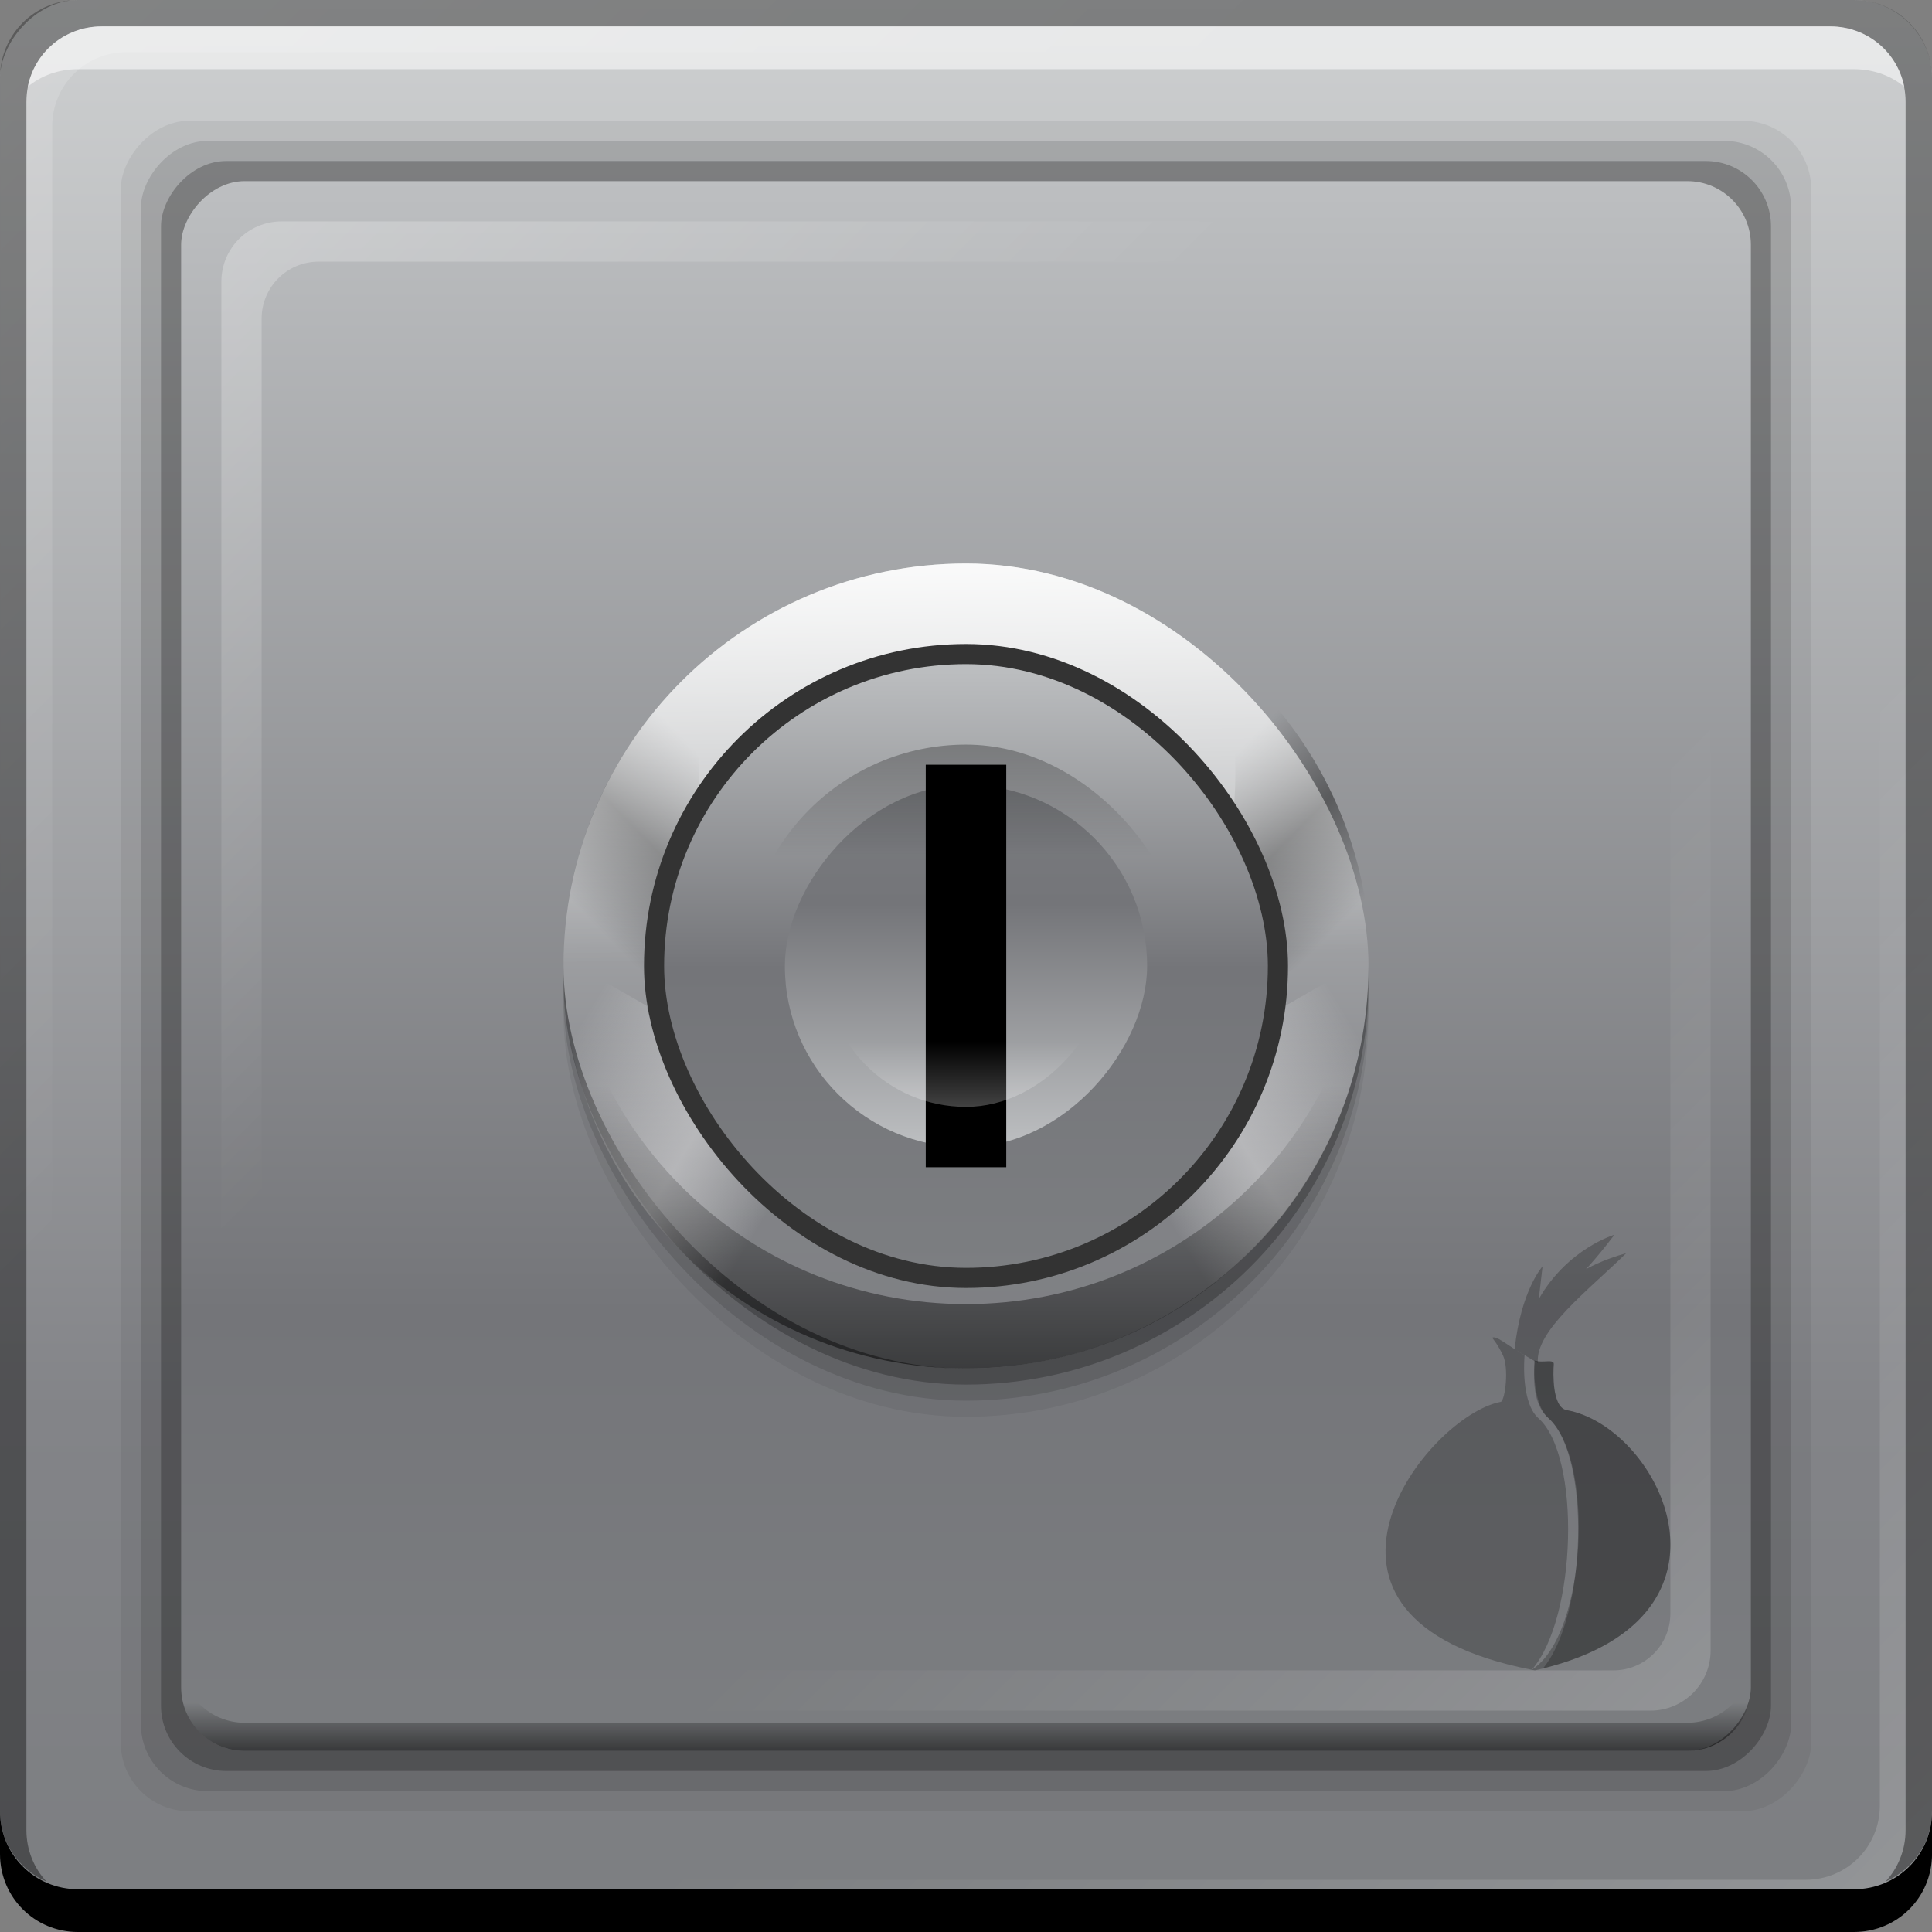 <svg xmlns="http://www.w3.org/2000/svg" xmlns:svg="http://www.w3.org/2000/svg" xmlns:xlink="http://www.w3.org/1999/xlink" id="svg5453" width="48" height="48" version="1.1"><rect width="100%" height="100%" fill="#808080" stroke="none"/><defs id="defs5455"><linearGradient id="linearGradient4409"><stop id="stop4411" offset="0" stop-color="#fff" stop-opacity="0"/><stop id="stop4413" offset=".398" stop-color="#e5e5e6" stop-opacity=".512"/><stop id="stop4415" offset="1" stop-color="#fff" stop-opacity="0"/></linearGradient><linearGradient id="linearGradient4365"><stop id="stop4367" offset="0" stop-color="#000" stop-opacity="0"/><stop id="stop4371" offset=".495" stop-color="#000" stop-opacity=".401"/><stop id="stop4369" offset="1" stop-color="#000" stop-opacity="0"/></linearGradient><linearGradient id="linearGradient4322"><stop id="stop4324" offset="0" stop-color="#fff" stop-opacity="1"/><stop id="stop4326" offset="1" stop-color="#fff" stop-opacity="0"/></linearGradient><linearGradient id="linearGradient4308"><stop id="stop4310" offset="0" stop-color="#7c7e81" stop-opacity="1"/><stop id="stop4312" offset=".28" stop-color="#747579" stop-opacity="1"/><stop id="stop4314" offset="1" stop-color="#bdbfc1" stop-opacity="1"/></linearGradient><linearGradient id="linearGradient4300"><stop id="stop4302" offset="0" stop-color="#7c7e81" stop-opacity="1"/><stop id="stop4304" offset=".4" stop-color="#747579" stop-opacity="1"/><stop id="stop4306" offset="1" stop-color="#bdbfc1" stop-opacity="1"/></linearGradient><linearGradient id="linearGradient4197"><stop id="stop4199" offset="0" stop-color="#000" stop-opacity="1"/><stop id="stop4201" offset="1" stop-color="#000" stop-opacity="0"/></linearGradient><linearGradient id="linearGradient4184"><stop id="stop4186" offset="0" stop-color="#7c7e81" stop-opacity="1"/><stop id="stop4188" offset=".271" stop-color="#838488" stop-opacity="1"/><stop id="stop4190" offset="1" stop-color="#ced0d1" stop-opacity="1"/></linearGradient><linearGradient id="linearGradient4146"><stop id="stop4148" offset="0" stop-color="#fff" stop-opacity="1"/><stop id="stop4150" offset="1" stop-color="#fff" stop-opacity="0"/></linearGradient><linearGradient id="linearGradient4074"><stop id="stop4076" offset="0" stop-color="#7c7e81" stop-opacity="1"/><stop id="stop4082" offset=".5" stop-color="#747579" stop-opacity="1"/><stop id="stop4078" offset="1" stop-color="#bdbfc1" stop-opacity="1"/></linearGradient><linearGradient id="linearGradient4080" x1="421.584" x2="421.584" y1="-547.803" y2="-499.786" gradientUnits="userSpaceOnUse" xlink:href="#linearGradient4184"/><linearGradient id="linearGradient4096" x1="414.796" x2="414.796" y1="-543.861" y2="-503.735" gradientTransform="matrix(0.975,0,0,0.975,10.214,-13.095)" gradientUnits="userSpaceOnUse" xlink:href="#linearGradient4308"/><linearGradient id="linearGradient4152" x1="4.258" x2="18.506" y1="3.454" y2="17.702" gradientUnits="userSpaceOnUse" xlink:href="#linearGradient4146"/><linearGradient id="linearGradient4156" x1="4.258" x2="18.506" y1="3.454" y2="17.702" gradientTransform="matrix(-1,0,0,-1,432.571,547.798)" gradientUnits="userSpaceOnUse" xlink:href="#linearGradient4146"/><linearGradient id="linearGradient4182" x1="408.218" x2="408.218" y1="534.152" y2="513.81" gradientUnits="userSpaceOnUse" xlink:href="#linearGradient4184"/><linearGradient id="linearGradient4203" x1="25.633" x2="25.633" y1="40.399" y2="26.969" gradientUnits="userSpaceOnUse" xlink:href="#linearGradient4197"/><linearGradient id="linearGradient4252" x1="411.176" x2="411.176" y1="531.912" y2="516.785" gradientTransform="translate(0.5,-0.5)" gradientUnits="userSpaceOnUse" xlink:href="#linearGradient4074"/><linearGradient id="linearGradient4290" x1="4.258" x2="18.506" y1="3.454" y2="17.702" gradientTransform="matrix(-1.297,0,0,-1.297,439.707,554.933)" gradientUnits="userSpaceOnUse" xlink:href="#linearGradient4146"/><linearGradient id="linearGradient4294" x1="4.258" x2="18.506" y1="3.454" y2="17.702" gradientTransform="matrix(1.297,0,0,1.297,377.436,492.663)" gradientUnits="userSpaceOnUse" xlink:href="#linearGradient4146"/><linearGradient id="linearGradient4298" x1="411.176" x2="411.176" y1="533.578" y2="516.785" gradientTransform="matrix(0.6,0,0,0.6,163.729,-838.377)" gradientUnits="userSpaceOnUse" xlink:href="#linearGradient4300"/><linearGradient id="linearGradient4328" x1="407.696" x2="407.696" y1="-531.923" y2="-525.673" gradientUnits="userSpaceOnUse" xlink:href="#linearGradient4322"/><linearGradient id="linearGradient4332" x1="407.696" x2="407.696" y1="-531.923" y2="-525.673" gradientTransform="matrix(1.571,0,0,1.571,-233.469,1346.909)" gradientUnits="userSpaceOnUse" xlink:href="#linearGradient4197"/><linearGradient id="linearGradient4357" x1="14.25" x2="17.688" y1="22.438" y2="19.063" gradientUnits="userSpaceOnUse" xlink:href="#linearGradient4365"/><linearGradient id="linearGradient4375" x1="14.25" x2="17.688" y1="22.438" y2="19.063" gradientTransform="matrix(-1,0,0,1,432.62,499.798)" gradientUnits="userSpaceOnUse" xlink:href="#linearGradient4365"/><linearGradient id="linearGradient4406" x1="404.446" x2="398.946" y1="528.61" y2="525.298" gradientTransform="translate(-384.571,-499.798)" gradientUnits="userSpaceOnUse" xlink:href="#linearGradient4409"/><linearGradient id="linearGradient4429" x1="404.446" x2="398.946" y1="528.61" y2="525.298" gradientTransform="matrix(-1,0,0,1,817.143,0)" gradientUnits="userSpaceOnUse" xlink:href="#linearGradient4409"/><linearGradient id="linearGradient4433" x1="410.821" x2="411.009" y1="512.548" y2="523.548" gradientUnits="userSpaceOnUse" xlink:href="#linearGradient4146"/><linearGradient id="linearGradient4450" x1="25.938" x2="25.938" y1="43.61" y2="42.298" gradientUnits="userSpaceOnUse" xlink:href="#linearGradient4197"/></defs><g id="layer1" transform="translate(-384.571,-499.798)"><rect id="rect2991-1-7" width="48" height="48" x="384.571" y="-547.798" fill="url(#linearGradient4080)" fill-opacity="1" stroke="none" ry="1.945" transform="scale(1,-1)"/><path id="path4288" fill="url(#linearGradient4290)" fill-opacity="1" stroke="none" d="m 430.628,547.798 c 1.077,0 1.943,-0.866 1.943,-1.943 l 0,-44.113 c 0,-1.077 -0.866,-1.943 -1.943,-1.943 l -44.113,0 c -1.077,0 -1.943,0.866 -1.943,1.943 l 0,44.113 c 0,1.077 0.866,1.943 1.943,1.943 l 44.113,0 z m -1.193,-1.297 -41.726,0 c -1.019,0 -1.84,-0.82 -1.84,-1.84 l 0,-41.726 c 0,-1.019 0.82,-1.84 1.84,-1.84 l 41.726,0 c 1.019,0 1.84,0.82 1.84,1.84 l 0,41.726 c 0,1.019 -0.82,1.84 -1.84,1.84 z" opacity=".2"/><path id="path4292" fill="url(#linearGradient4294)" fill-opacity="1" stroke="none" d="m 386.515,499.798 c -1.077,0 -1.943,0.866 -1.943,1.943 l 0,44.113 c 0,1.077 0.866,1.943 1.943,1.943 l 44.113,0 c 1.077,0 1.943,-0.866 1.943,-1.943 l 0,-44.113 c 0,-1.077 -0.866,-1.943 -1.943,-1.943 l -44.113,0 z m 1.193,1.297 41.726,0 c 1.019,0 1.84,0.82 1.84,1.84 l 0,41.726 c 0,1.019 -0.82,1.84 -1.84,1.84 l -41.726,0 c -1.019,0 -1.84,-0.82 -1.84,-1.84 l 0,-41.726 c 0,-1.019 0.82,-1.84 1.84,-1.84 z" opacity=".2"/><rect id="rect4084" width="42" height="42" x="387.571" y="-544.798" fill="#000" fill-opacity=".059" stroke="none" ry="1.701" transform="scale(1,-1)"/><rect id="rect4158" width="41" height="41" x="388.071" y="-544.298" fill="#000" fill-opacity=".118" stroke="none" ry="1.661" transform="scale(1,-1)"/><rect id="rect4160" width="40" height="40" x="388.571" y="-543.798" fill="#000" fill-opacity=".235" stroke="none" ry="1.62" transform="scale(1,-1)"/><rect id="rect4088" width="39" height="39" x="389.071" y="-543.298" fill="url(#linearGradient4096)" fill-opacity="1" stroke="none" ry="1.58" transform="scale(1,-1)"/><rect id="rect4170" width="20" height="20" x="398.571" y="514.998" fill="#000" fill-opacity=".059" stroke="none" ry="10"/><path id="rect4125" fill="url(#linearGradient4152)" fill-opacity="1" stroke="none" d="M 6.998 5.5 C 6.168 5.5 5.5 6.168 5.5 6.998 L 5.5 41.002 C 5.5 41.832 6.168 42.5 6.998 42.5 L 41.002 42.5 C 41.832 42.5 42.5 41.832 42.5 41.002 L 42.5 6.998 C 42.5 6.168 41.832 5.5 41.002 5.5 L 6.998 5.5 z M 7.918 6.5 L 40.082 6.5 C 40.868 6.5 41.5 7.132 41.5 7.918 L 41.5 40.082 C 41.5 40.868 40.868 41.5 40.082 41.5 L 7.918 41.5 C 7.132 41.5 6.5 40.868 6.5 40.082 L 6.5 7.918 C 6.5 7.132 7.132 6.5 7.918 6.5 z" opacity=".3" transform="translate(384.571,499.798)"/><path id="path4154" fill="url(#linearGradient4156)" fill-opacity="1" stroke="none" d="m 425.573,542.298 c 0.83,0 1.498,-0.668 1.498,-1.498 l 0,-34.004 c 0,-0.83 -0.668,-1.498 -1.498,-1.498 l -34.004,0 c -0.83,0 -1.498,0.668 -1.498,1.498 l 0,34.004 c 0,0.83 0.668,1.498 1.498,1.498 l 34.004,0 z m -0.92,-1 -32.164,0 c -0.786,0 -1.418,-0.632 -1.418,-1.418 l 0,-32.164 c 0,-0.786 0.632,-1.418 1.418,-1.418 l 32.164,0 c 0.786,0 1.418,0.632 1.418,1.418 l 0,32.164 c 0,0.786 -0.632,1.418 -1.418,1.418 z" opacity=".2"/><rect id="rect4168" width="20" height="20" x="398.571" y="514.598" fill="#000" fill-opacity=".118" stroke="none" ry="10"/><rect id="rect4166" width="20" height="20" x="398.571" y="514.198" fill="#000" fill-opacity=".235" stroke="none" ry="10"/><rect id="rect4174" width="20" height="20" x="398.571" y="513.798" fill="url(#linearGradient4182)" fill-opacity="1" stroke="none" ry="10"/><path id="path4427" fill="url(#linearGradient4429)" fill-opacity="1" stroke="none" d="m 418.561,523.601 c 10e-4,0.066 0.01,0.131 0.01,0.197 0,4.144 -2.496,7.682 -6.072,9.203 0.03,-0.028 0.041,-0.05 0.072,-0.078 2.027,-1.831 -0.209,-1.428 -0.057,-2.89 0.488,-0.878 3.863,-4.2 3.991,-5.245 z"/><path id="rect4400" fill="url(#linearGradient4406)" fill-opacity="1" stroke="none" d="M 14.01,23.803 C 14.008,23.869 14,23.933 14,24 c 0,4.144 2.496,7.682 6.072,9.203 -0.03,-0.028 -0.041,-0.05 -0.072,-0.078 -2.027,-1.831 0.209,-1.428 0.057,-2.89 -0.488,-0.878 -3.863,-4.2 -3.991,-5.245 z" transform="translate(384.571,499.798)"/><path id="rect4334" fill="url(#linearGradient4357)" fill-opacity="1" stroke="none" d="M 17.891 16.086 C 15.774 17.72 14.327 20.179 14.049 22.996 L 19.785 26.307 C 16.904 21.999 17.043 18.501 17.891 16.086 z" transform="translate(384.571,499.798)"/><path id="path4373" fill="url(#linearGradient4375)" fill-opacity="1" stroke="none" d="m 414.73,515.884 c 2.117,1.634 3.563,4.093 3.842,6.91 l -5.736,3.311 c 2.881,-4.308 2.742,-7.806 1.895,-10.221 z"/><rect id="rect4431" width="20" height="20" x="398.571" y="513.798" fill="url(#linearGradient4433)" fill-opacity="1" stroke="none" ry="10"/><rect id="rect4224" width="16" height="16" x="400.571" y="515.798" fill="#333" fill-opacity="1" stroke="none" ry="8"/><rect id="rect4244" width="15" height="15" x="401.071" y="516.298" fill="url(#linearGradient4252)" fill-opacity="1" stroke="none" ry="7.5"/><path id="rect4280" fill="#000" fill-opacity=".392" stroke="none" d="m 386.509,499.798 c -1.077,0 -1.938,0.86 -1.938,1.938 l 0,43.062 c 0,0.793 0.48,1.449 1.156,1.75 -0.309,-0.333 -0.5,-0.782 -0.5,-1.281 l 0,-42.938 c 0,-1.048 0.827,-1.875 1.875,-1.875 l 42.938,0 c 1.048,0 1.875,0.827 1.875,1.875 l 0,42.938 c 0,0.499 -0.191,0.948 -0.5,1.281 0.676,-0.301 1.156,-0.957 1.156,-1.75 l 0,-43.062 c 0,-1.077 -0.86,-1.938 -1.938,-1.938 L 386.509,499.798 Z"/><path id="path7515" fill="#fff" fill-opacity=".537" stroke="none" d="m 387.103,500.454 c -0.917,0 -1.671,0.639 -1.844,1.5 0.336,-0.28 0.775,-0.438 1.25,-0.438 l 44.125,0 c 0.475,0 0.914,0.158 1.25,0.438 -0.173,-0.861 -0.927,-1.5 -1.844,-1.5 L 387.103,500.454 Z"/><path id="rect846" fill="#000" fill-opacity="1" stroke="none" d="m 384.571,544.798 0,1.062 c 0,1.077 0.86,1.938 1.938,1.938 l 44.125,0 c 1.077,0 1.938,-0.86 1.938,-1.938 l 0,-1.062 c 0,1.077 -0.86,1.938 -1.938,1.938 l -44.125,0 C 385.432,546.735 384.571,545.875 384.571,544.798 Z"/><rect id="rect4296" width="9" height="9" x="404.071" y="-528.298" fill="url(#linearGradient4298)" fill-opacity="1" stroke="none" ry="4.5" transform="scale(1,-1)"/><rect id="rect4316" width="2" height="10" x="407.571" y="518.798" fill="#000" fill-opacity="1" stroke="none" rx="0" ry="0"/><rect id="rect4318" width="7" height="7" x="405.071" y="-527.298" fill="url(#linearGradient4328)" fill-opacity="1" stroke="none" ry="3.5" transform="scale(1,-1)"/><rect id="rect4330" width="11" height="11" x="403.071" y="518.298" fill="url(#linearGradient4332)" fill-opacity="1" stroke="none" ry="5.5"/><path id="rect4192" fill="url(#linearGradient4203)" fill-opacity="1" stroke="none" d="M 14.039 23.199 C 14.018 23.464 14 23.73 14 24 C 14 29.54 18.46 34 24 34 C 29.54 34 34 29.54 34 24 C 34 23.73 33.982 23.464 33.961 23.199 C 33.555 28.362 29.27 32.4 24 32.4 C 18.73 32.4 14.445 28.362 14.039 23.199 z" transform="translate(384.571,499.798)"/><path id="rect4439" fill="url(#linearGradient4450)" fill-opacity="1" stroke="none" d="M 4.5 41.221 L 4.5 41.92 C 4.5 42.795 5.205 43.5 6.08 43.5 L 41.92 43.5 C 42.795 43.5 43.5 42.795 43.5 41.92 L 43.5 41.221 C 43.5 42.096 42.795 42.801 41.92 42.801 L 6.08 42.801 C 5.205 42.801 4.5 42.096 4.5 41.221 z" opacity=".6" transform="translate(384.571,499.798)"/><g id="g4493" transform="matrix(0.5,0,0,0.5,215.196,446.358)"><path id="path4483" fill="#000" fill-opacity=".235" stroke="none" d="m 414.011,173.924 c 0.312,-2.938 1.388,-4.119 1.388,-4.119 l -0.188,1.625 c 1.423,-2.504 3.762,-3.197 3.762,-3.197 -3.812,5.014 -3.786,2.131 0.582,0.918 -1.871,1.842 -4.548,3.86 -4.388,5.46 z"/><path id="path4476" fill="#000" fill-opacity=".235" stroke="none" d="m 413,173.334 c -0.04,-0.004 -0.076,0.002 -0.106,0.019 0,0 0.283,0.327 0.541,0.884 0.287,0.619 0.121,2.122 -0.1,2.298 -3.718,0.686 -11.548,10.759 1.528,13.316 2.24,-2.559 2.456,-10.639 0.316,-12.514 -0.603,-0.529 -0.767,-1.919 -0.673,-3.114 -0.825,-0.482 -1.262,-0.864 -1.506,-0.888 z m 2.176,0.69 c 0.058,-0.002 0.108,0.002 0.151,0.01 -0.051,-5e-4 -0.101,-0.004 -0.151,-0.01 z m -0.188,0.455 c -0.051,1.125 0.132,2.367 0.691,2.857 2.122,1.86 1.925,9.831 -0.263,12.449 10.508,-2.604 5.786,-12.008 1.184,-12.835 -0.739,-0.133 -0.676,-1.884 -0.646,-2.283 0.021,-0.284 -0.57,-0.034 -0.966,-0.188 z"/><path id="path4478" fill="#000" fill-opacity=".235" stroke="none" d="m 415.024,174.492 c -0.134,1.24 0.014,2.282 0.656,2.844 2.307,2.023 1.94,10.769 -0.818,12.514 0.052,0.01 0.101,0.021 0.154,0.031 11.031,-2.461 6.246,-12.093 1.585,-12.931 -0.739,-0.133 -0.676,-1.884 -0.646,-2.283 0.02,-0.275 -0.535,-0.048 -0.93,-0.175 z"/></g></g></svg>